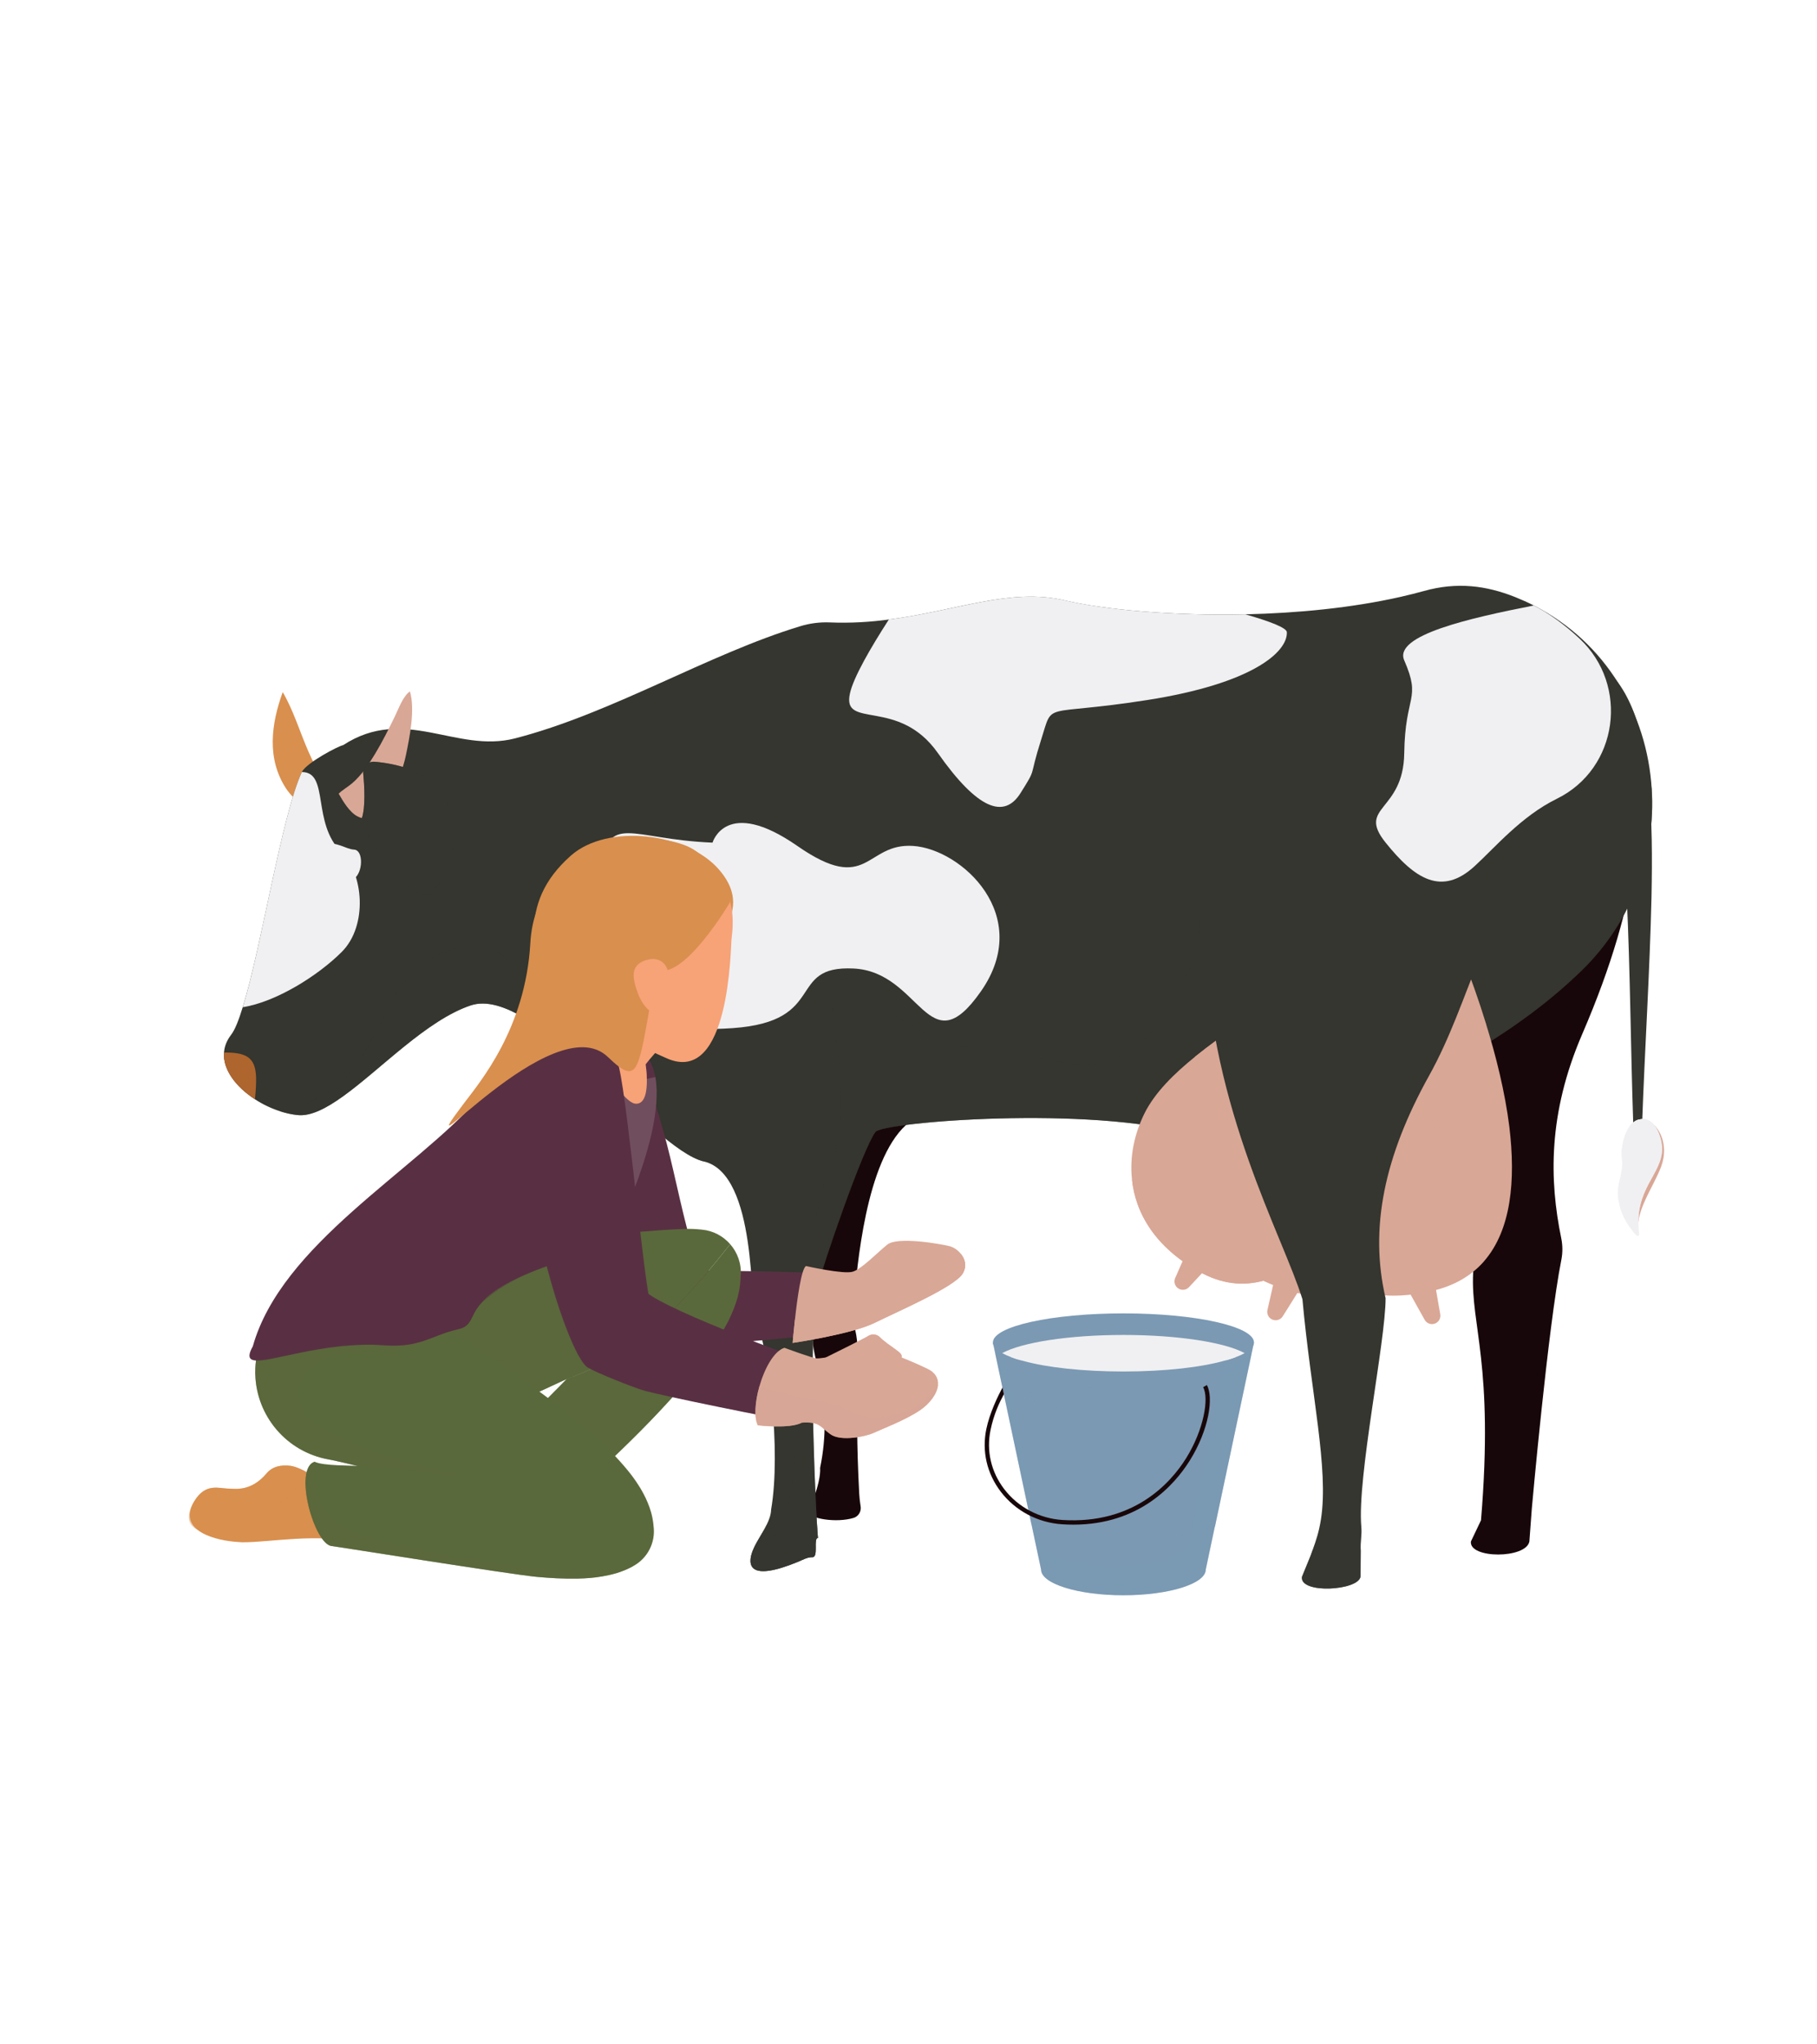 <?xml version="1.0" encoding="utf-8"?>
<!-- Generator: Adobe Illustrator 24.1.3, SVG Export Plug-In . SVG Version: 6.00 Build 0)  -->
<svg version="1.1" id="Layer_1" xmlns="http://www.w3.org/2000/svg" xmlns:xlink="http://www.w3.org/1999/xlink" x="0px" y="0px"
	 viewBox="0 0 3200 3600" style="enable-background:new 0 0 3200 3600;" xml:space="preserve">
<style type="text/css">
	.st0{fill:#7B99B3;}
	.st1{opacity:0.49;fill:#7B99B3;}
	.st2{fill:#F0F0F2;}
	.st3{opacity:0.34;fill:#7B99B3;}
	.st4{opacity:0.14;fill:#7B99B3;}
	.st5{fill:#18070A;}
	.st6{fill:#D9A796;}
	.st7{fill:#D98F4E;}
	.st8{fill:#34362F;}
	.st9{opacity:0.62;fill:#34362F;}
	.st10{opacity:0.34;fill:#D9A796;}
	.st11{fill:#AF652E;}
	.st12{fill:#593043;}
	.st13{opacity:0.33;fill:#593043;}
	.st14{fill:#5A693B;}
	.st15{opacity:0.55;fill:#5A693B;}
	.st16{opacity:0.16;fill:#F0F0F2;}
	.st17{fill:#F7A277;}
	.st18{opacity:0.36;fill:#F7A277;}
	.st19{opacity:0.53;fill:#D9A796;}
	.st20{opacity:0.72;fill:#D9A796;}
	.st21{opacity:0.42;fill:#D98F4E;}
</style>
<g>
	<g>
		<path class="st0" d="M2208.44,2364l-68.17,321.76l-0.88,2.94l-15.87,75.22c0,24.97-64.94,45.25-145.16,45.25
			c-79.92,0-144.86-20.27-144.86-45.25l-17.04-80.22l-0.59-2.35L1748.58,2364H2208.44z"/>
		<g>
			<path class="st1" d="M2140.26,2685.76l-0.88,2.94c-13.52,4.99-26.74,9.4-40.84,12.34c-36.14,8.52-73.17,11.46-110.19,10.58
				c-37.02-0.88-74.05-3.82-110.19-10.58c-21.16-4.11-41.73-9.7-61.71-17.34l-0.59-2.35c20.28,7.35,41.43,12.93,62.59,17.34
				c36.14,7.64,72.87,11.75,109.9,11.17c36.73-0.3,73.75-3.23,109.6-11.46C2112.06,2694.57,2126.16,2690.46,2140.26,2685.76z"/>
		</g>
		<path class="st1" d="M1765.66,2443.08c32.36,17.85,68.11,28.26,104.04,35.94c36.07,7.42,72.97,11.55,109.86,11.19
			c36.83-0.31,73.78-3.29,109.62-11.65c35.31-9.48,71.02-20.87,102.72-39.67l0.18,0.23c-15.32,10.45-32.45,17.78-49.51,24.85
			c-17.13,6.88-34.58,13.38-52.73,17.36c-36.15,8.37-73.34,11.27-110.29,10.61c-36.95-1.01-73.88-4.02-110.28-10.74
			c-36.22-7.07-72.18-18.52-103.77-37.89L1765.66,2443.08z"/>
		<path class="st0" d="M2208.4,2363.92c0,6.69-5.78,13.24-16.43,19.02c-33.93,18.86-116.84,32.25-213.44,32.25
			c-96.75,0-179.51-13.39-213.44-32.25c-10.65-5.78-16.43-12.32-16.43-19.02c0-28.29,102.84-51.12,229.87-51.12
			C2105.4,2312.8,2208.4,2335.62,2208.4,2363.92z"/>
		<path class="st2" d="M2191.98,2382.81c-4.11,2.35-9.4,4.7-14.99,6.76c-5.29,2.06-10.87,3.82-17.04,5.58
			c-42.02,12.34-107.84,19.98-181.3,19.98c-71.4,0-135.17-7.05-177.19-18.81c-7.93-2.06-15.28-4.41-21.45-6.76
			c-5.58-2.06-10.58-4.41-14.99-6.76c34.08-18.81,116.65-32.03,213.62-32.03C2075.04,2350.78,2157.9,2364,2191.98,2382.81z"/>
		<path class="st2" d="M2177,2389.57c-5.29,2.06-10.87,3.82-17.04,5.58c-62.31-4.37-106.43-34.68-177.19-18.8
			c-67.95,15.24-106.61,18.8-185.64,18.8c-7.93-2.06-10.94-3.23-17.11-5.58c39.96-15.57,113.72-25.56,198.64-25.56
			C2062.98,2364,2137.03,2373.99,2177,2389.57z"/>
		<path class="st3" d="M2154.11,2405.65l-59.13,307.18c0,24.92-58.83,45.12-131.41,45.12c-72.58,0-131.41-20.2-131.41-45.12
			l-59.9-311.18c-7.24-3.66-16.24-11.94-19.63-18.72l80.9,381.04c0,24.92,64.9,45.12,144.95,45.12c80.05,0,144.95-20.2,144.95-45.12
			L2204,2384.6C2193.19,2394.54,2174.26,2400.12,2154.11,2405.65z"/>
		<path class="st4" d="M1809.95,2419.77c0,0,50.37,25.48,121.85,22.65c-8.01,101.85-12.2,183.44-12.2,183.44s-48.72,6.2-72.81-11.28
			C1837.69,2588.44,1809.95,2419.77,1809.95,2419.77z"/>
		<path class="st0" d="M2133.24,2442.42c0,4.54-3.68,8.23-8.23,8.23c-4.54,0-8.23-3.68-8.23-8.23s3.68-8.23,8.23-8.23
			C2129.56,2434.19,2133.24,2437.88,2133.24,2442.42z"/>
		<g>
			<path class="st5" d="M1890.29,2684.82c-6.31,0-12.8-0.2-19.43-0.63c-43.16-2.75-82.67-23.7-108.41-57.45
				c-24.42-32-33.46-71.11-25.42-110.13c5.88-28.52,20.43-58.22,28.55-73.4l2.39,11.91c-7.95,14.78-17.8,35.44-23.48,63.04
				c-7.57,36.84,0.95,73.75,23.99,103.96c24.45,32.02,61.92,51.88,102.85,54.49c124.97,7.69,189.85-64.51,217.4-108.47
				c31.31-49.99,41-106.2,30.13-125.4l6.6-3.73c12.14,21.41,4.02,78.43-30.27,133.18
				C2068.2,2615.23,2006.59,2684.82,1890.29,2684.82z"/>
		</g>
	</g>
	<g>
		<g>
			<path class="st6" d="M2922.51,1993.66c10.07,18.47,10.37,40.74,3.09,60.47c-13.66,37.01-49.23,82.84-38.99,119.8
				c0,0-25.21-31.73-29.9-51.43c-2.3-9.81-3.32-20.24-1.68-30.77c0.98-5.18,1.87-10.62,4.08-15.63l3.01-7.36l1.89-5.47
				c2.28-7.35,4.41-14.78,4.47-22.86c0.34-7.95-0.63-16.08,2.06-23.34c5.72-14.67,14.67-45.58,14.67-45.58
				C2886.39,1970.48,2908.13,1967.28,2922.51,1993.66z"/>
			<path class="st5" d="M1398.2,1956.67c0,0-3.26,358.38,15.37,374.04c0,0,18.64,15.65,18.15,30.87
				c-0.98,30.85,36.43,108.65,12.62,223.17c1.85,27.92-21.04,78.36-21.04,78.36c3.31,10.96,48.95,19.15,79.94,9.86
				c8.57-2.57,13.82-11.27,12.5-20.12l-0.62-4.16c-0.9-6.05-1.56-12.08-1.89-18.19c-9.72-180.99,4.21-240.66-7.01-288.42
				c-3.35-14.25-4.09-28.97-2.81-43.56c6.14-70.03,21.45-252.9,92.22-317.49C1665,1917.72,1398.2,1956.67,1398.2,1956.67z"/>
			<path class="st5" d="M2471.51,1430.2c0,0,27.09,466.69,101.2,676.55c15.34,43.44,23.76,89.19,21.65,135.21
				c-4.28,93.16,36.78,159.44,13.9,435.16l-17.76,37.3c-3.71,30.67,97.27,30.67,102.96,0l4.3-57.93c0,0,28.29-318.12,52.01-438.14
				c2.49-12.6,2.35-25.49-0.23-38.07c-20.92-101.79-23.48-219.12,36.88-359.01c210.32-487.41,40.64-659.03-127.79-746.43
				C2603.51,1046.26,2629.76,1050.59,2471.51,1430.2z"/>
			<path class="st7" d="M613.62,1410.91c-70.62-39.75-77.92-127.78-115.71-192.15c-20.27,55.92-28.64,116.96,5.98,169.91
				c14.28,21.84,56.79,56.89,85.16,54.04C602.91,1441.32,605.23,1432.53,613.62,1410.91z"/>
			<path class="st8" d="M2882.4,1562.64c-0.51,1.36-1.02,2.71-1.7,4.07c-20.19,50.9-51.24,99.26-93.66,140.83
				c-215.48,211.24-577.22,322.71-687.34,290.65c-178.49-52.09-544.31-22.57-557.88-4.92c-22.4,29.35-92.47,234.15-101.29,270.12
				c-0.34,1.19-0.51,2.38-0.85,3.73c-0.34,1.36-0.68,2.72-0.85,4.24c-14.42,77.54-5.09,325.43-0.17,410.1
				c0.85,13.57,1.36,22.9,1.87,26.81c-8.82,0.34,1.87,34.44-10.18,33.93c-7.81-0.51-17.48,4.92-24.77,7.97
				c-87.72,36.14-89.42,5.43-80.08-19.17c0.51-1.53,1.19-3.05,1.87-4.58c6.11-13.74,15.78-26.98,22.57-40.89
				c4.41-8.82,7.81-17.81,8.14-27.49c17.81-103.16-4.24-288.1-28-335.27c-9.5-18.66,3.9-255.19-90.26-277.41
				c-94-22.23-299.64-312.03-410.94-274.87c-77.2,25.96-157.79,111.98-224.64,160c-30.03,21.55-57.01,35.46-79.92,33.09
				c-10.52-1.02-21.21-3.39-31.9-6.96c-15.1-4.92-30.03-12.05-43.44-20.87c-32.75-21.21-56.84-51.92-54.46-82.29
				c0.68-10.35,4.58-20.87,12.22-30.88c6.96-8.82,13.74-26.13,20.7-48.87c33.26-106.55,68.21-335.61,104.18-414.17
				c7.64-16.29,65.15-46.32,72.62-47.34c108.42-70.58,199.02,14.59,302.52-11.88c170.35-43.78,340.7-148.63,502.91-197.67
				c16.63-5.09,34.1-7.3,51.41-6.62c36.99,1.53,71.6-0.68,104.35-5.09c119.45-15.44,214.63-56.16,309.31-33.76
				c69.4,16.29,189.18,27.49,318.47,24.6c91.11-2.04,187.15-11.2,273.34-30.71c14.08-3.22,27.83-6.62,41.23-10.35
				c58.37-16.29,109.44-9.67,160.68,10.69c11.37,4.58,22.4,9.5,32.75,14.76c127.76,65.32,199.53,190.88,207.68,322.88
				C2912.6,1447.26,2903.95,1506.48,2882.4,1562.64z"/>
			<path class="st6" d="M654.53,1449.31c27.06-38.37,50.5-72.21,60.37-119.58c6.72-32.26,16.43-80.47,7.04-112.27
				c-12.47,8.75-19.94,30.6-26.5,43.98c-10.82,22.08-21.76,44.39-34.54,65.52c-11.36,18.79-24.26,38.25-40.81,52.43
				c-7.6,6.51-17.14,11.65-23.62,18.25c7.69,13.5,18.96,32.36,32.75,39.79C639.49,1442.95,650.7,1440.91,654.53,1449.31z"/>
			<path class="st2" d="M1254.86,1483.83c-145.63-5.83-184.07-54.64-196.93,48.51c-12.86,103.15-24.53,44.82,45.47,138.15
				c70,93.33,17.5,151.67,186.67,140c169.17-11.67,93.81-110.83,213.15-105c119.34,5.83,131.01,173.7,224.35,40.18
				c93.33-133.52-34.05-250.18-119.11-256.02c-85.06-5.83-78.37,87.5-204.21,0C1278.4,1402.16,1254.86,1483.83,1254.86,1483.83z"/>
			<path class="st9" d="M2882.4,1562.64c-20.19,52.43-51.75,102.14-95.35,144.9c-215.48,211.24-577.22,322.71-687.34,290.65
				c-178.49-52.09-544.31-22.57-557.88-4.92c-22.4,29.35-92.47,234.15-101.29,270.12c-0.34,1.19-0.51,2.38-0.85,3.73
				c-0.34,1.36-0.51,2.88-0.85,4.24c-16.8,89.93-1.53,409.08,1.7,436.9c-8.8,0.29,1.83,34.45-10.1,33.88
				c-7.87-0.38-17.58,5.05-24.87,8.05c-87.7,36.09-89.42,5.32-80.07-19.2c115.04-23.08,59.9-354.03,72.45-374.63
				c15.63-25.66,34.27-237.03,56.67-280.81c35.56-69.85,29.78-195.47,7.87-320.14c-4.91-27.93,29.61-44.48,49.1-23.88
				c130.02,137.37,263.52,116.82,369.41,140.92c126.74,28.84,228.04-140.66,231.94-255.36c2.88-81.1,692.98-909.75,795.93-228.04
				C2912.6,1447.26,2903.95,1506.48,2882.4,1562.64z"/>
			<path class="st6" d="M2298.37,2255.38l-39.28,62.59c-4.34,6.91-13.47,9-20.38,4.66c-5.46-3.42-7.9-9.85-6.56-15.8l16.38-72.06
				c3.35-14.73,18.01-23.96,32.74-20.61c14.73,3.35,23.95,18,20.61,32.74C2301.18,2249.96,2299.94,2252.87,2298.37,2255.38z"/>
			<path class="st6" d="M2576.99,1898.08c-6.28,63.97-19,130.65-41.91,188.5l-0.17,0.34c-8.48,21.38-17.82,41.91-28.17,61.08
				c-30.37,56.84-69.06,101.8-118.26,122.16c-6.11,2.71-12.56,4.92-19.17,6.62c-28,7.47-59.21,7.29-93.83-2.72
				c-19-5.43-35.63-11.88-50.39-18.83c-14.25-6.96-26.81-14.59-37.67-22.91c-31.22-23.58-48.19-52.43-55.31-83.48
				c-9.5-40.72-1.53-85.68,14.25-128.61c22.57-61.42,61.08-118.77,88.06-154.57c17.65-23.41,30.37-37.67,30.37-37.67
				c5.77-5.6,11.37-11.37,17.14-17.14c17.48-17.82,34.61-35.97,51.75-53.45c28-28.84,55.82-56.33,83.65-78.05
				c43.1-34.1,86.7-54.29,132.34-45.64c1.87,0.34,3.73,0.85,5.6,1.36c2.38,0.51,4.75,1.36,7.13,2.04c1.02,0.17,1.87,0.51,2.88,0.85
				c0.85,0.17,1.53,1.19,2.38,3.05c2.04,3.9,4.07,11.71,5.94,22.74c1.19,7.13,2.38,15.44,3.56,24.94
				C2582.59,1737.4,2585.3,1815.45,2576.99,1898.08z"/>
			<path class="st6" d="M2523.82,2241.55l12.7,72.8c1.4,8.04-3.98,15.7-12.02,17.11c-6.34,1.11-12.46-2.04-15.45-7.35l-36.06-64.5
				c-7.37-13.19-2.65-29.85,10.53-37.22c13.19-7.37,29.85-2.66,37.22,10.53C2522.27,2235.64,2523.29,2238.64,2523.82,2241.55z"/>
			<path class="st6" d="M2613.47,2221.13c-22.06,25.11-52.43,43.44-93.32,52.6c-19.34,4.24-36.99,6.62-53.28,7.47
				c-30.71,1.53-56.67-2.55-78.39-11.03c-166.28-64.48-91.45-382.95-91.45-382.95c13.06-43.44,24.09-88.23,36.65-129.8
				c28-28.84,55.82-56.33,83.65-78.05c43.1-34.1,86.7-54.29,132.34-45.64c1.87,0.34,3.73,0.85,5.6,1.36
				c6.62,15.44,14.08,33.42,21.89,53.62c12.9,33.09,26.81,71.6,39.53,113c18.16,58.2,33.93,121.82,41.57,183.08v0.17
				C2669.46,2078.27,2661.66,2165.99,2613.47,2221.13z"/>
			<path class="st6" d="M2144.38,2212.51l-50.36,54.08c-5.56,5.98-14.92,6.31-20.89,0.75c-4.71-4.39-5.9-11.17-3.47-16.75
				l29.65-67.69c6.06-13.84,22.19-20.14,36.03-14.08c13.84,6.06,20.14,22.19,14.08,36.03
				C2148.16,2207.71,2146.39,2210.34,2144.38,2212.51z"/>
			<path class="st10" d="M2613.47,2221.13c-22.06,25.11-52.43,43.44-93.32,52.6c-19.34,4.24-36.99,6.62-53.28,7.47
				c-30.71,1.53-56.67-2.55-78.39-11.03c-6.11,2.71-12.56,4.92-19.17,6.62c-28,7.47-59.21,7.29-93.83-2.72
				c-19-5.43-35.63-11.88-50.39-18.83c-14.25-6.96-26.81-14.59-37.67-22.91l12.73-287.59l81.78-133.87
				c17.48-17.82,34.61-35.97,51.75-53.45c28-28.84,55.82-56.33,83.65-78.05c43.1-34.1,86.7-54.29,132.34-45.64
				c1.87,0.34,3.73,0.85,5.6,1.36c2.38,0.51,4.75,1.36,7.13,2.04c1.02,0.17,1.87,0.51,2.88,0.85c0.85,0.17,1.53,1.19,2.38,3.05
				c2.04,3.9,4.07,11.71,5.94,22.74c1.19,7.13,2.38,15.44,3.56,24.94c12.9,33.09,26.81,71.6,39.53,113
				c5.41,17.78-22.09,86.73-51.83,114.62c-5.43,5.09-11.84,20.87-28.12,48.11c-23.18,38.76-46.96,107.9-30,183.57
				c1.7,7.47,3.73,14.25,6.62,20.53C2536.27,2219.44,2587,2223,2613.47,2221.13z"/>
			<path class="st6" d="M2577.33,1649.51c0,0-1.19,5.09-3.73,14.25c-2.04,7.47-4.75,17.82-8.48,30.2
				c-27.49,93.66-99.26,314.91-202.59,451.5c-4.92,6.62-9.84,12.89-14.93,19c-37.16,45.13-78.39,78.22-122.5,90.77
				c-35.46,9.67-73.13,6.28-112.15-15.44c-78.22-43.1-113.51-103.5-119.45-163.73c-4.24-40.04,4.58-79.92,21.89-115.04
				c18.49-37.33,52.6-70.58,89.59-100.45c24.6-19.85,50.56-38.18,73.81-55.31c3.56-2.55,7.13-5.26,10.69-7.8
				c13.57-10.18,29.01-21.38,45.81-33.09c0-0.17,0.51-0.34,0.85-0.51c102.14-71.6,249.93-160.51,318.81-131.33
				c0.34,0.17,0.34,0.17,0.34,0.17c1.19,0.51,4.07,2.21,7.13,4.41c1.7,1.19,3.56,2.55,5.26,3.9
				C2571.9,1644.08,2575.8,1647.48,2577.33,1649.51z"/>
			<path class="st6" d="M2369.31,2276.79c-28,7.47-59.21,7.29-93.83-2.72c-19-5.43-35.63-11.88-50.39-18.83
				c-35.46,9.67-73.13,6.28-112.15-15.44c-78.22-43.1-113.51-103.5-119.45-163.73c13.46,34.98,54.64,67.66,74.93,79.13
				c26.94,15.23,71.23,15.75,83.29,7.49c29.68-20.33,50.16-59.27-5.35-142.44c-0.51-1.02-1.19-2.21-1.87-3.39
				c-41.06-70.41-57.58-120.33-39.53-156.27c24.6-19.85,50.56-38.18,73.81-55.31L2369.31,2276.79z"/>
			<path class="st8" d="M2804.35,1297.95c-5.6,64.81-31.73,126.4-74.32,175.61c-119.96,138.28-139.13,287.59-213.11,420.45
				c-78.9,141.85-105.54,268.76-76.69,392.11c0,76.52-50.39,315.42-42.76,402.46c1.36,13.57-1.87,27.15-1.02,40.89l-0.34,46.66
				c-3.22,25.11-107.91,31.22-103.16,0.51l15.27-37.33c1.36-3.56,2.55-7.13,3.73-10.52c5.77-15.95,10.86-30.88,14.42-53.28
				c14.08-89.42-17.48-221.08-32.58-387.53c-34.44-111.64-160.68-332.05-171.71-622.69c-39.7-157.29,12.39-325.94,139.47-426.89
				c212.77-168.99,389.9-124.88,428.59-98.75C2744.46,1176.3,2817.75,1140.33,2804.35,1297.95z"/>
			<path class="st2" d="M2266.35,1113.23c1.44,34.77-60.43,90.65-247,119.66c-186.81,29.26-163.55,0-185.85,70.02
				c-22.3,70.02-6.72,46.76-35.97,93.28c-29.02,46.76-75.78,29.26-145.56-69.78c-69.54-99.28-169.3-41.01-155.16-105.04
				c5.99-28.06,36.21-80.33,68.59-130.46c119.42-15.35,214.63-56.12,309.35-33.81c69.31,16.31,189.21,27.58,318.46,24.7
				C2237.81,1094.53,2266.11,1105.8,2266.35,1113.23z"/>
			<path class="st2" d="M601.85,1676.3c-41.73,41.73-115.35,88.01-174.34,97.36c33.09-106.47,68.1-335.49,104.07-414.15
				c49.16,0,16.52,89.68,70.27,141.73C639.8,1537.99,648.37,1629.78,601.85,1676.3z"/>
			<path class="st9" d="M1239.81,2045.35c-94-22.23-299.64-312.03-410.94-274.87c-77.2,25.96-157.79,111.98-224.64,160
				c-30.03,21.55-57.01,35.46-79.92,33.09c-10.52-1.02-21.21-3.39-31.9-6.96c30.66-4.15,58.28-16.61,84.82-33.83
				c118.66-77.01,84.46-251.28,270.14-257.84C913.91,1662.6,1111.03,1960.52,1239.81,2045.35z"/>
			<path class="st11" d="M448.97,1935.75c-32.75-21.21-56.84-51.92-54.46-82.29c38.35-0.34,55.14,7.8,56.5,43.1
				C451.35,1907.41,450.5,1921.33,448.97,1935.75z"/>
			<path class="st5" d="M539.8,1552.08c-14.11-39.46,29.26-49.58,72.29-45.1C604.25,1535.73,569.06,1566.59,539.8,1552.08z"/>
			<path class="st2" d="M525.68,1544.28c0,0,5.6-56.7,38.36-59.43c32.76-2.73,43.57,10.27,59.82,11.32
				c16.26,1.05,15.57,39.8,0,50.94c-15.56,11.14-41.42,29.1-59.82,26.89C545.65,1571.79,525.68,1544.28,525.68,1544.28z"/>
			<path class="st8" d="M2821.22,1172.55c17.75,13.84,30.75,31.03,40.49,48.24c9.69,17.31,16.83,34.95,22.11,52.43
				c10.64,35,15.78,69.53,19.44,103.71c6.74,68.33,6.56,135.48,5.26,202.32c-3.09,133.6-11.72,266-16.5,398.73
				c-0.16,4.33-3.79,7.71-8.12,7.56c-4.14-0.15-7.41-3.52-7.56-7.59c-4.52-132.89-5.2-266.07-11.41-398.09
				c-3.31-65.88-7.88-131.77-18.7-195.15c-5.58-31.51-12.69-62.59-23.44-90.51c-10.68-27.7-25.78-52.27-44.01-64.09
				c-16.6-10.76-21.33-32.93-10.57-49.53c10.75-16.6,32.93-21.33,49.53-10.57c0.87,0.56,1.7,1.15,2.5,1.77L2821.22,1172.55z"/>
			<path class="st2" d="M2781.63,1124.35c88.27,82.37,68.57,229.05-39.82,282.24c-62.73,30.78-109.05,86.02-144.76,118.64
				c-58.03,53.24-105.27,22.78-156.83-41.49c-51.32-64.03,31.41-53.48,32.85-157.31c1.44-104.08,30.46-93.53,0-163.55
				c-19.42-44.36,116.07-74.58,228.06-96.64C2728.26,1080.08,2755.93,1100.36,2781.63,1124.35z"/>
			<path class="st2" d="M2886.84,1971.43c27.33-7.68,39.92,31.32,40.42,50.72c0.06,47.07-49.98,69.95-40.87,150.16l0.09,0.22
				c0.54,1.39-0.15,2.96-1.54,3.5c-1.06,0.41-2.22,0.11-2.95-0.66c-12.56-13.31-22.61-29.17-28.31-48.01
				c-2.81-9.39-4.57-19.56-4.04-30.2c0.41-5.25,0.71-10.74,2.2-16.01l1.98-7.68l1.16-5.67c1.34-7.57,2.55-15.21,1.92-23.2
				c-0.37-7.91-1.9-15.81-0.19-23.35c6.45-46,28.52-49.78,30.03-49.93C2886.77,1971.33,2886.81,1971.4,2886.84,1971.43z"/>
			<path class="st2" d="M2903.57,1975.85c10.48,13.4,16.46,30.67,15.92,48.13c-0.54,17.83-9.67,33.41-17.94,47.92
				c-8.37,14.68-16.97,29.32-21.65,45.45c-4.97,16.02-4.19,33.67,2.7,49.18l-0.39,0.18c-7.45-15.32-8.92-33.37-4.37-49.92
				c4.37-16.61,12.75-31.68,20.71-46.55c7.72-14.93,16.1-29.93,16.75-46.48c1.21-16.41-3.67-33.12-12.07-47.66L2903.57,1975.85z"/>
			<path class="st2" d="M2873.17,1979.86c-7.6,14.14-10.31,30.42-8.5,45.96c2.74,15.57,4.37,32.32,2.43,48.45
				c-1.27,16.35-7.73,31.66-5.67,47.62c1.34,15.9,7.87,31.06,16.4,44.62l-0.35,0.23c-9.02-13.29-16.2-28.34-18.16-44.63
				c-2.51-16.52,3.66-32.38,4.38-48.14c1.18-16.02-0.62-31.58-3.17-47.74c-1.21-16.42,2.56-33.49,12.3-46.62L2873.17,1979.86z"/>
			<path class="st2" d="M2890.55,1977.92c3.64,12.04,5.3,24.6,5.59,37.26c0.22,12.68-2.67,25.5-7.14,37.16
				c-4.1,11.84-8.72,23.41-12.2,35.34c-3.54,11.84-6.15,24.25-4.52,36.64l-0.42,0.07c-2.21-12.42-0.13-25.17,2.9-37.28
				c3.1-12.16,7.35-23.96,11.01-35.83c3.78-11.89,6.17-23.79,6.13-36.15c0.47-12.3-0.52-24.69-1.76-37.12L2890.55,1977.92z"/>
			<path class="st2" d="M2886.89,1971.47c-8.42,16.65-10.31,34.93-9.04,53.32c1.01,18.78-1.18,37.6-6.34,55.52l-0.41-0.12
				c3.96-18.12,5.1-36.85,3.37-55.14c-1.25-9.15-1.74-18.93,0.13-28.29c2.05-9.27,5.57-18.48,11.95-25.55L2886.89,1971.47z"/>
			<path class="st2" d="M2927.26,2022.15c-0.36-13.99-7.05-38.1-20.98-47.62c7.71,11.5,11.49,27.66,11.73,38.14
				c-0.09,47.07-50.2,69.8-41.34,150.04l0.09,0.22c0.54,1.4-0.15,2.96-1.55,3.5c-0.26,0.1-0.53,0.04-0.79,0.06
				c2.42,3.06,4.91,6.06,7.57,8.89c0.74,0.78,1.9,1.08,2.95,0.66c1.39-0.54,2.08-2.11,1.54-3.5l-0.09-0.22
				C2877.28,2092.11,2927.31,2069.22,2927.26,2022.15z"/>
			<path class="st2" d="M2859.03,2129.38c-1.74-10.31-2.34-21.35-0.62-32.64c1-5.56,1.92-11.39,3.99-16.85l2.83-7.98l1.79-5.92
				c2.19-7.94,4.25-15.96,4.53-24.55c0.52-8.48-0.11-17.06,2.44-24.93c6.57-27.41,16.59-39.83,24.33-45.46
				c-3.5-0.77-7.3-0.8-11.48,0.38c-0.03-0.03-0.07-0.1-0.12-0.1c-1.51,0.15-23.58,3.94-30.03,49.93
				c-1.71,7.54-0.18,15.44,0.19,23.35c0.63,7.99-0.58,15.63-1.92,23.2l-1.16,5.67l-1.98,7.68c-1.49,5.26-1.79,10.76-2.2,16.01
				c-0.53,10.64,1.23,20.81,4.04,30.2c3.07,10.14,7.47,19.35,12.77,27.83C2863.21,2147.08,2860.6,2138.54,2859.03,2129.38z"/>
			<path class="st9" d="M2396.46,2729.47l-0.34,46.66c-3.22,25.11-107.91,31.22-103.16,0.51l15.27-37.33
				c1.36-3.56,2.55-7.13,3.73-10.52C2329.78,2738.46,2361.34,2748.98,2396.46,2729.47z"/>
			<path class="st9" d="M1438.67,2681.45c0.85,13.57,1.36,22.9,1.87,26.81c-8.82,0.34,1.87,34.44-10.18,33.93
				c-7.81-0.51-17.48,4.92-24.77,7.97c-87.72,36.14-89.42,5.43-80.08-19.17c0.51-1.53,1.19-3.05,1.87-4.58
				c6.11-13.74,15.78-26.98,22.57-40.89c9.67,8.82,25.62,15.1,52.09,9.67C1420.85,2691.46,1432.05,2686.37,1438.67,2681.45z"/>
			<path class="st8" d="M639.65,1361.68c-1.1-11.49,8.38-21.21,19.88-20.26c33.56,2.77,95.85,14.25,121.99,60.61
				c36.65,65,12.94,133.99-19.4,168.48c-32.34,34.5-130-114.47-124.92-129.36C643.89,1421.53,641.88,1384.9,639.65,1361.68z"/>
			<path class="st9" d="M639.65,1361.68c-1.1-11.49,8.38-21.21,19.88-20.26c33.56,2.77,95.85,14.25,121.99,60.61
				c36.65,65,12.94,133.99-19.4,168.48c-32.34,34.5-130-114.47-124.92-129.36C643.89,1421.53,641.88,1384.9,639.65,1361.68z"/>
		</g>
		<g>
			<path class="st7" d="M638.12,2717.16c-81.97-18.08-160.89-1.15-209.73-1.34c-2.49,0-5.17,0-8.04-0.38
				c-37.73-1.92-110.51-18.58-78.15-72.02c20.11-32.94,43.48-22.03,61.48-22.03c9.19,0,38.31,6.13,66.08-27.2
				c10.73-12.64,26.81-14.94,41.95-13.02c21.26,2.49,60.97,31.71,60.97,31.71S706.3,2732.2,638.12,2717.16z"/>
			<path class="st12" d="M1235.26,2241.02c-19.92-46.22-33.01-108.61-49.63-180.47c-26.85-116.31-77.47-292.38-136.9-196.87
				c-49.41,79.67-33.56,184.87-5.5,266.96c4.62,13.65,9.69,26.74,14.74,38.85c21.28,51.92,40.8,98.15,53.25,127.39
				c46.54-5.73,92.38-14.73,137.68-25.88C1240.47,2252.42,1235.26,2241.07,1235.26,2241.02z"/>
			<path class="st12" d="M1190.45,2237.04c-8.78,45.82-19.73,91.23-33.96,135.91c21.97,0.62,35.22,0.91,35.22,0.91
				c49.3-8.72,187.8-12.05,283.41-30.13c22.37,1.92,31.11-46.62,25.54-76.67c-2.58-13.9-8.17-23.86-16.76-23.08
				C1396.83,2238.5,1254.4,2237.33,1190.45,2237.04z"/>
			<path class="st13" d="M1413.61,2240.74c-11.55,24.76-17.62,90.07-17.62,114.27c-105.96,7.26-242.38,15.43-270.88-25.73
				c0,0-31.14-71.97-67.13-159.78c-5.06-12.11-10.12-25.2-14.74-38.85l10.34-33.34l31.8-82.75l59.6-50.12
				c0,0-1.64,228.58,9.8,246.41c11.44,17.83,128.27,86.22,212.35,101.52C1378.91,2314.45,1399.61,2271.77,1413.61,2240.74z"/>
			<path class="st6" d="M1691.74,2207.35c7.7,9.08,11.66,21.71,3.94,35.05c-13.39,23.4-113.64,66.49-154.58,86.72
				c-41.05,20.44-145.11,35.67-145.11,35.67s1.44-18.07,4.01-40.89c4.1-38.21,11.41-89.72,19.41-94.49c0,0,66.67,15.07,82.48,9.94
				c16.03-5.03,42.66-33.15,60.63-47.58c17.86-14.75,94.23-1.29,109.59,2.61C1678.49,2195.99,1686.15,2200.56,1691.74,2207.35z"/>
			<path class="st6" d="M1691.74,2207.35c7.7,9.08,11.66,21.71,3.94,35.05c-13.39,23.4-113.64,66.49-154.58,86.72
				c-41.05,20.44-145.11,35.67-145.11,35.67s1.44-18.07,4.01-40.89c0,0,68.24-15.34,80.63-23.36c12.29-7.8,41-57.66,60.29-70.95
				c19.51-13.19,130.54,13.65,146.34,1.57C1691.59,2227.84,1694.38,2212.67,1691.74,2207.35z"/>
			<path class="st6" d="M1582.12,2398.48c-4.06,3.05-9.47,4.19-14.69,2.61c-2.13-0.65-17.64-5.52-31.23-14.99
				c-21.8,11.55-66.55,33.65-77.04,38.81c-8.17,4.03-18.07,0.67-22.1-7.51c-4.02-8.19-0.58-18.11,7.51-22.1
				c29.23-14.4,78.04-38.8,84.58-42.98c6.6-4.23,15.26-3.22,20.73,2.41c7.36,7.59,20.72,16.47,24.66,19.37
				c8.84,6.49,15.17,10.63,13.46,15.97C1586.89,2393.54,1584.83,2396.44,1582.12,2398.48z"/>
			<path class="st7" d="M1265.44,1530.34c56.63,64.23,11.07,117.52-53.16,174.15c-64.23,56.63-198.49,208.62-244.05,65.15
				c-25.92-81.62-60.87-176.52,37.36-263.13C1069.81,1449.87,1208.8,1466.1,1265.44,1530.34z"/>
			<path class="st14" d="M1285.94,2190.9c-12.28-14.06-29.68-23.71-49.69-25.59l-7.59-0.66c-4.84-0.44-9.91-0.66-14.86-0.66
				l-9.02,0.11l-12.88,0.55l-20.69,1.1l-36.98,2.86c-23.99,1.98-47.43,4.29-70.76,6.71c-46.55,4.73-92.66,9.9-138.77,15.3
				l-107.95,13.1l-29.93,3.63l-137.77,17.72c-16.95,2.2-34.56,7.15-50.84,14.74c-84.84,40.06-121.27,141.18-81.32,226.14
				c39.95,84.84,141.19,121.27,226.14,81.32l0.88-0.44l64.59-30.48l58.98-27.73l124.24-57.44c2.11-0.95,4.22-1.9,6.32-2.85
				c-6.07,2.12-11.98,4.45-18.25,6.33c6.27-1.88,12.18-4.21,18.25-6.33c0.09-0.04,0.19-0.08,0.28-0.12
				c-0.01,0.01-0.03,0.03-0.04,0.04C1124.75,2383.95,1208.61,2288.81,1285.94,2190.9z"/>
			<path class="st14" d="M1285.94,2190.9c-77.33,97.9-161.19,193.04-287.65,237.34c-21.66,22.33-44.65,45.09-66.53,65.65l-0.88,0.88
				c-30.26,28.5-32.46,76.15-4.62,107.4c28.39,31.69,77.03,34.44,108.72,6.05c26.41-23.44,50.29-46.11,74.72-70.1
				c24.21-23.88,47.98-48.31,71.31-74.06c8.58-9.46,17.06-19.03,25.42-28.83v-0.11c14.52-17.06,28.72-34.77,42.58-54.14
				c10.89-15.4,21.68-31.69,31.91-51.28c5.06-9.9,10.01-20.58,14.53-33.56c4.29-12.77,8.58-28.39,8.91-49.74l0.11-0.11
				C1306.11,2225.33,1298.85,2205.68,1285.94,2190.9z"/>
			<path class="st15" d="M971.96,2454.96c9-9,17.81-17.81,26.43-26.81c-2.3,0.96-4.41,2.11-6.7,3.06l-55.74,25.86
				c-34.28-13.22-64.55-61.29-64.55-61.29s117.41,3.06,212.22-71.06C1178.62,2250.6,1017.93,2427.19,971.96,2454.96z"/>
			<path class="st15" d="M1269.03,2346.55l-62.63,88.68c-8.24,9.77-16.85,19.34-25.47,28.92c-23.17,25.67-46.92,50.18-71.25,73.93
				c-24.33,24.13-48.27,46.73-74.7,70.1c-31.6,28.54-80.25,25.67-108.79-5.94c-27.77-31.41-25.48-78.91,4.79-107.45l0.77-0.96
				c13.03-12.26,26.62-25.48,40.03-38.69c0.19-0.19,0.19-0.19,0.19-0.19c9-9,17.81-17.81,26.43-26.81c-2.3,0.96-4.41,2.11-6.7,3.06
				l-55.74,25.86l-68.38,31.6l-58.99,27.77l-146.9-203.21l155.14-109.56l107.83-13.02c46.16-5.36,92.32-10.53,138.86-15.32
				c23.37-2.49,46.73-4.79,70.67-6.7C1134.19,2168.62,1122.7,2299.24,1269.03,2346.55z"/>
			<path class="st14" d="M1115.23,2757.77l-0.19,0.19c-22.03,11.87-39.07,15.13-54.59,18c-15.32,2.68-28.92,3.45-42.14,3.83
				c-26.05,0.58-49.99-0.96-73.36-3.06c-46.35-4.41-357.2-54.2-360.65-54.2c-31.22-2.87-68.18-137.14-30.07-148.44
				c14.75,7.47,67.03,6.32,75.65,7.47l-21.64-5.17c-10.15-2.3-21.07-4.98-29.88-6.51c-73.93-13.41-126.22-76.42-128.71-148.44
				c-0.19-1.34-0.19-2.87-0.19-4.4c0-9.58,0.77-19.54,2.68-29.31c15.32-85.04,45.39-32.56,130.63-17.81
				c24.9,4.21,68.76,0.57,104.96-4.02c32.94-4.02,59.37-8.81,59.37-8.81c43.48-13.98,23.75-26.62,43.48-13.98
				c39.45,25.09,98.06,63.59,136.75,90.98c38.69,27.77,76.81,56.69,114.73,90.02c18.77,17.04,37.54,34.86,56.5,56.88
				c9.58,11.11,19.15,22.98,28.54,38.5c4.6,7.66,9.38,16.28,13.6,26.62c4.4,10.34,8.23,22.6,9.96,37.35
				c0.19,1.34,0.19,2.68,0.38,4.02C1154.87,2716.59,1140.13,2744.36,1115.23,2757.77z"/>
			<path class="st15" d="M702.1,2568.62c-68.69-18.55-116.1-41.65-148.76-64.17c-40.56-27.97-32.73-88.7,13.1-106.75
				c0.25-0.1,0.51-0.18,0.75-0.3c35.78-18.15,69.55-16.62,104.03-17.39c30.5-0.68,60.56-7.95,88.14-20.99
				c24.9-11.77,33.38-14.61,33.38-14.61l-107.64,5.34c-36.2,4.51-81.65,3.39-106.41-0.89c-85.28-14.75-111.2-46.21-126.6,38.85
				c-1.82,9.85-2.46,19.67-2.35,29.38h-0.18c0,1.54,0,2.97,0.11,4.4c2.53,71.97,54.8,135.02,128.64,148.45
				c8.8,1.54,19.81,4.18,29.93,6.49l21.57,5.06c230.87,12.44,353.9,69.44,361.38,72.96C969.84,2637.29,906.46,2623.86,702.1,2568.62
				z"/>
			<path class="st12" d="M1110.35,2111.05c-12.7,31.16-35.71,56.57-64.72,72.63c-1.92,1.2-8.15,5.27-16.3,10.31
				c-17.74,11.27-43.86,27.81-48.42,29.48c-71.91,23.97-107.14,45.3-126.07,63.28c-4.32,4.32-7.91,8.15-10.79,11.98
				c-0.72,0.96-1.44,1.68-1.92,2.64c-2.88,3.6-5.03,7.19-6.71,10.55c-0.48,0.72-0.72,1.2-0.72,1.44
				c-7.19,13.66-9.59,23.01-26.85,27.08c-47.69,10.55-67.35,33.32-131.11,28.53c-25.89-1.92-51.29-0.96-75.02,1.44l-5.75,0.72
				c-11.27,1.2-22.05,2.64-32.36,4.56c-2.16,0.24-3.36,0.48-3.36,0.48c-84.61,14.14-139.5,38.59-115.05-5.27
				c50.6-179.96,283.66-307.33,398.74-437.56c172.86-195.63,296.36-116.6,310.26-36.78
				C1164.04,1952.85,1140.79,2035.06,1110.35,2111.05z"/>
			<path class="st16" d="M1110.35,2111.05l-53.93-117.69l34.28-82.69l63.52-14.14C1164.04,1952.85,1140.79,2035.06,1110.35,2111.05z
				"/>
			<path class="st17" d="M1234.04,1754.88c-3.9,10.52-24.77,35.8-46.32,60.74c-22.06,25.11-44.45,49.88-50.73,58.71
				c0,0,2.04,12.39,2.21,26.64c0.34,20.02-2.88,43.94-20.02,42.59c-26.13-1.87-88.06-113.51-71.09-119.45
				c18.49-6.62,66.51-102.99,75.84-119.45l0.51-0.85C1141.06,1674.79,1244.05,1727.73,1234.04,1754.88z"/>
			<path class="st18" d="M1136.99,1874.33c0,0,2.04,12.39,2.21,26.64c-1.02-0.34-2.04-0.51-3.05-0.85
				c-26.47-7.64-26.47-76.35-26.47-76.35l68.21-23.25l9.84,15.1C1165.67,1840.73,1143.27,1865.5,1136.99,1874.33z"/>
			<path class="st13" d="M959.26,2231c-87.86,30.62-129.75,79.77-145.27,99.8c12.98-19.92,39.06-56.45,71.64-87.81
				c47.65-45.78,39.98-226.1,39.98-226.1S980.91,2223.46,959.26,2231z"/>
			<path class="st12" d="M1090.13,1879.47c-14.3-59.31-129.65-40.61-149.79,17.05c-49.41,141.96,56.38,489.33,94.87,511.59
				c51.13-10.13,70.49-79.57,111.66-111.22C1136.96,2291.29,1106.75,1948.58,1090.13,1879.47z"/>
			<path class="st12" d="M1420.92,2395.61l-0.84-0.29c-26.83-7.05-273.21-98.43-287.22-125.68c-38.8,37.17-65.99,97.09-97.73,138.44
				c0.04,0.02,0.03,0.03,0.08,0.03c18.62,11.04,81.53,35.32,96.74,39.97c30.36,9.23,236.71,50.8,266.98,55.26
				c17.99,2.65,34.51-41.42,35.38-74.12C1434.8,2412.26,1430.96,2398.21,1420.92,2395.61z"/>
			<path class="st19" d="M1475.65,2387.64c0,0,47.74-24.72,57.48-24.35c8.23,6.73,54.88,26.77,54.88,26.77L1475.65,2387.64z"/>
			<path class="st13" d="M1434.25,2429.39c-1.03,32.69-17.75,76.68-35.73,73.95c-30.26-4.61-236.41-47.15-266.72-56.52
				c-15.19-4.73-77.98-29.31-96.55-40.43C1044.89,2410.1,1376.47,2537.52,1434.25,2429.39z"/>
			<path class="st6" d="M1651.96,2438.31c-1.1,16.11-15.09,33.8-31.39,44.83c-25.64,17.74-72.13,35.26-83.35,40.68
				c-11.36,5.23-56.13,15.46-74.88,1.65c-18.94-13.66-18.42-22.14-50.01-20.31c-21.86,11.61-77.7,4.67-77.7,4.67
				c-6.91-14-4.9-41.27,2.66-67.93l0.05-0.34c8.95-31.59,25.67-62.42,44.13-68.18c0,0,48.62,18.06,56.91,18.72
				c8.29,0.67,95.82-14.08,111.5-13.56c16.01,0.57,81.98,30.17,88.55,34.53C1648.93,2419.91,1652.63,2428.82,1651.96,2438.31z"/>
			<path class="st13" d="M854.84,2286.74c-4.32,4.32-7.91,8.15-10.79,11.98c-0.72,0.96-1.44,1.68-1.92,2.64
				c-2.88,3.6-5.03,7.19-6.71,10.55c-0.48,0.72-0.72,1.2-0.72,1.44c-7.19,13.66-9.59,23.01-26.85,27.08
				c-47.69,10.55-67.35,33.32-131.11,28.53c-25.89-1.92-51.29-0.96-75.02,1.44c46.02-6.71,110.26-17.5,83.41-20.61
				c-40.27-5.03-92.52-56.57-62.56-36.19c27.09,18.46,130.63,9.11,145.73,8.15c-16.78-1.68-139.74-61.12-58.72-36.91
				c83.65,24.93,143.81,0,143.81,0L854.84,2286.74z"/>
			<path class="st20" d="M1651.96,2438.31c-1.1,16.11-15.09,33.8-31.39,44.83c-25.64,17.74-72.13,35.26-83.35,40.68
				c-11.36,5.23-56.13,15.46-74.88,1.65c-18.94-13.66-18.42-22.14-50.01-20.31c-21.86,11.61-77.7,4.67-77.7,4.67
				c-6.91-14-4.9-41.27,2.66-67.93l0.05-0.34c0,0,63.33,19.3,80.49,20.2c17.02,0.71,67.74,14.79,91.52,28.11
				c23.73,13.65,85.38,0.35,107.9-15.95C1636.72,2459.94,1648.89,2443.01,1651.96,2438.31z"/>
			<path class="st21" d="M505.78,2637.87c-31.2,19.29-32.7,26.94-45.91,43.14c-11.36,13.93-40.52,20.83-56.29,20.64
				c-38.36,1.7-93.73-4.78-61.37-58.22c20.11-32.94,43.48-22.03,61.48-22.03c9.19,0,38.31,6.13,66.08-27.2
				c10.73-12.64,26.81-14.94,41.95-13.02C525.04,2588.7,530.16,2622.8,505.78,2637.87z"/>
			<path class="st15" d="M1115.04,2757.96c-22.03,11.87-39.07,15.13-54.59,18c-15.32,2.68-28.92,3.45-42.14,3.83
				c-26.05,0.58-49.99-0.96-73.36-3.06c-46.35-4.41-357.2-54.2-360.65-54.2c-31.22-2.87-68.18-137.14-30.07-148.44
				c0,0-14.75,83.89,59.37,118.37C687.54,2726.93,998.01,2784.01,1115.04,2757.96z"/>
			<path class="st13" d="M1141.97,2278.43c0,0-51.07,3.54-71.33,59.47C1096.22,2309.15,1141.97,2278.43,1141.97,2278.43z"/>
			<path class="st17" d="M1288.49,1652.08c0.01-0.09,0.02-0.18,0.04-0.27c11.53-88.97-29.8-138.93-132.03-150.4
				c-95.18-10.69-286.9,139.13-132.58,260.62c68.6,54.01,62.81,63.2,150.51,101.69C1285.94,1912.67,1286.4,1668.28,1288.49,1652.08z
				"/>
			<path class="st7" d="M1285.94,1588.44c0,0-82.68,140.25-129.45,118.72c-33.54,174.61-26.57,211.25-85.9,154.15
				c-96.48-92.86-363.62,227.47-254.08,82.28c28.74-38.08,109.09-132.57,117.5-283.15c10.16-182.05,229.02-211.75,294.71-159.38
				C1265.44,1530.34,1278.6,1543.48,1285.94,1588.44z"/>
			<path class="st17" d="M1176.12,1730.64c-6.51,27.31,10.71,50.19-5.51,56.15c-16.22,5.96-37.21-10.55-46.9-36.88
				c-9.69-26.33-14.64-48.74,11.84-58.48C1164.91,1680.63,1182.62,1703.35,1176.12,1730.64z"/>
		</g>
	</g>
</g>
</svg>

